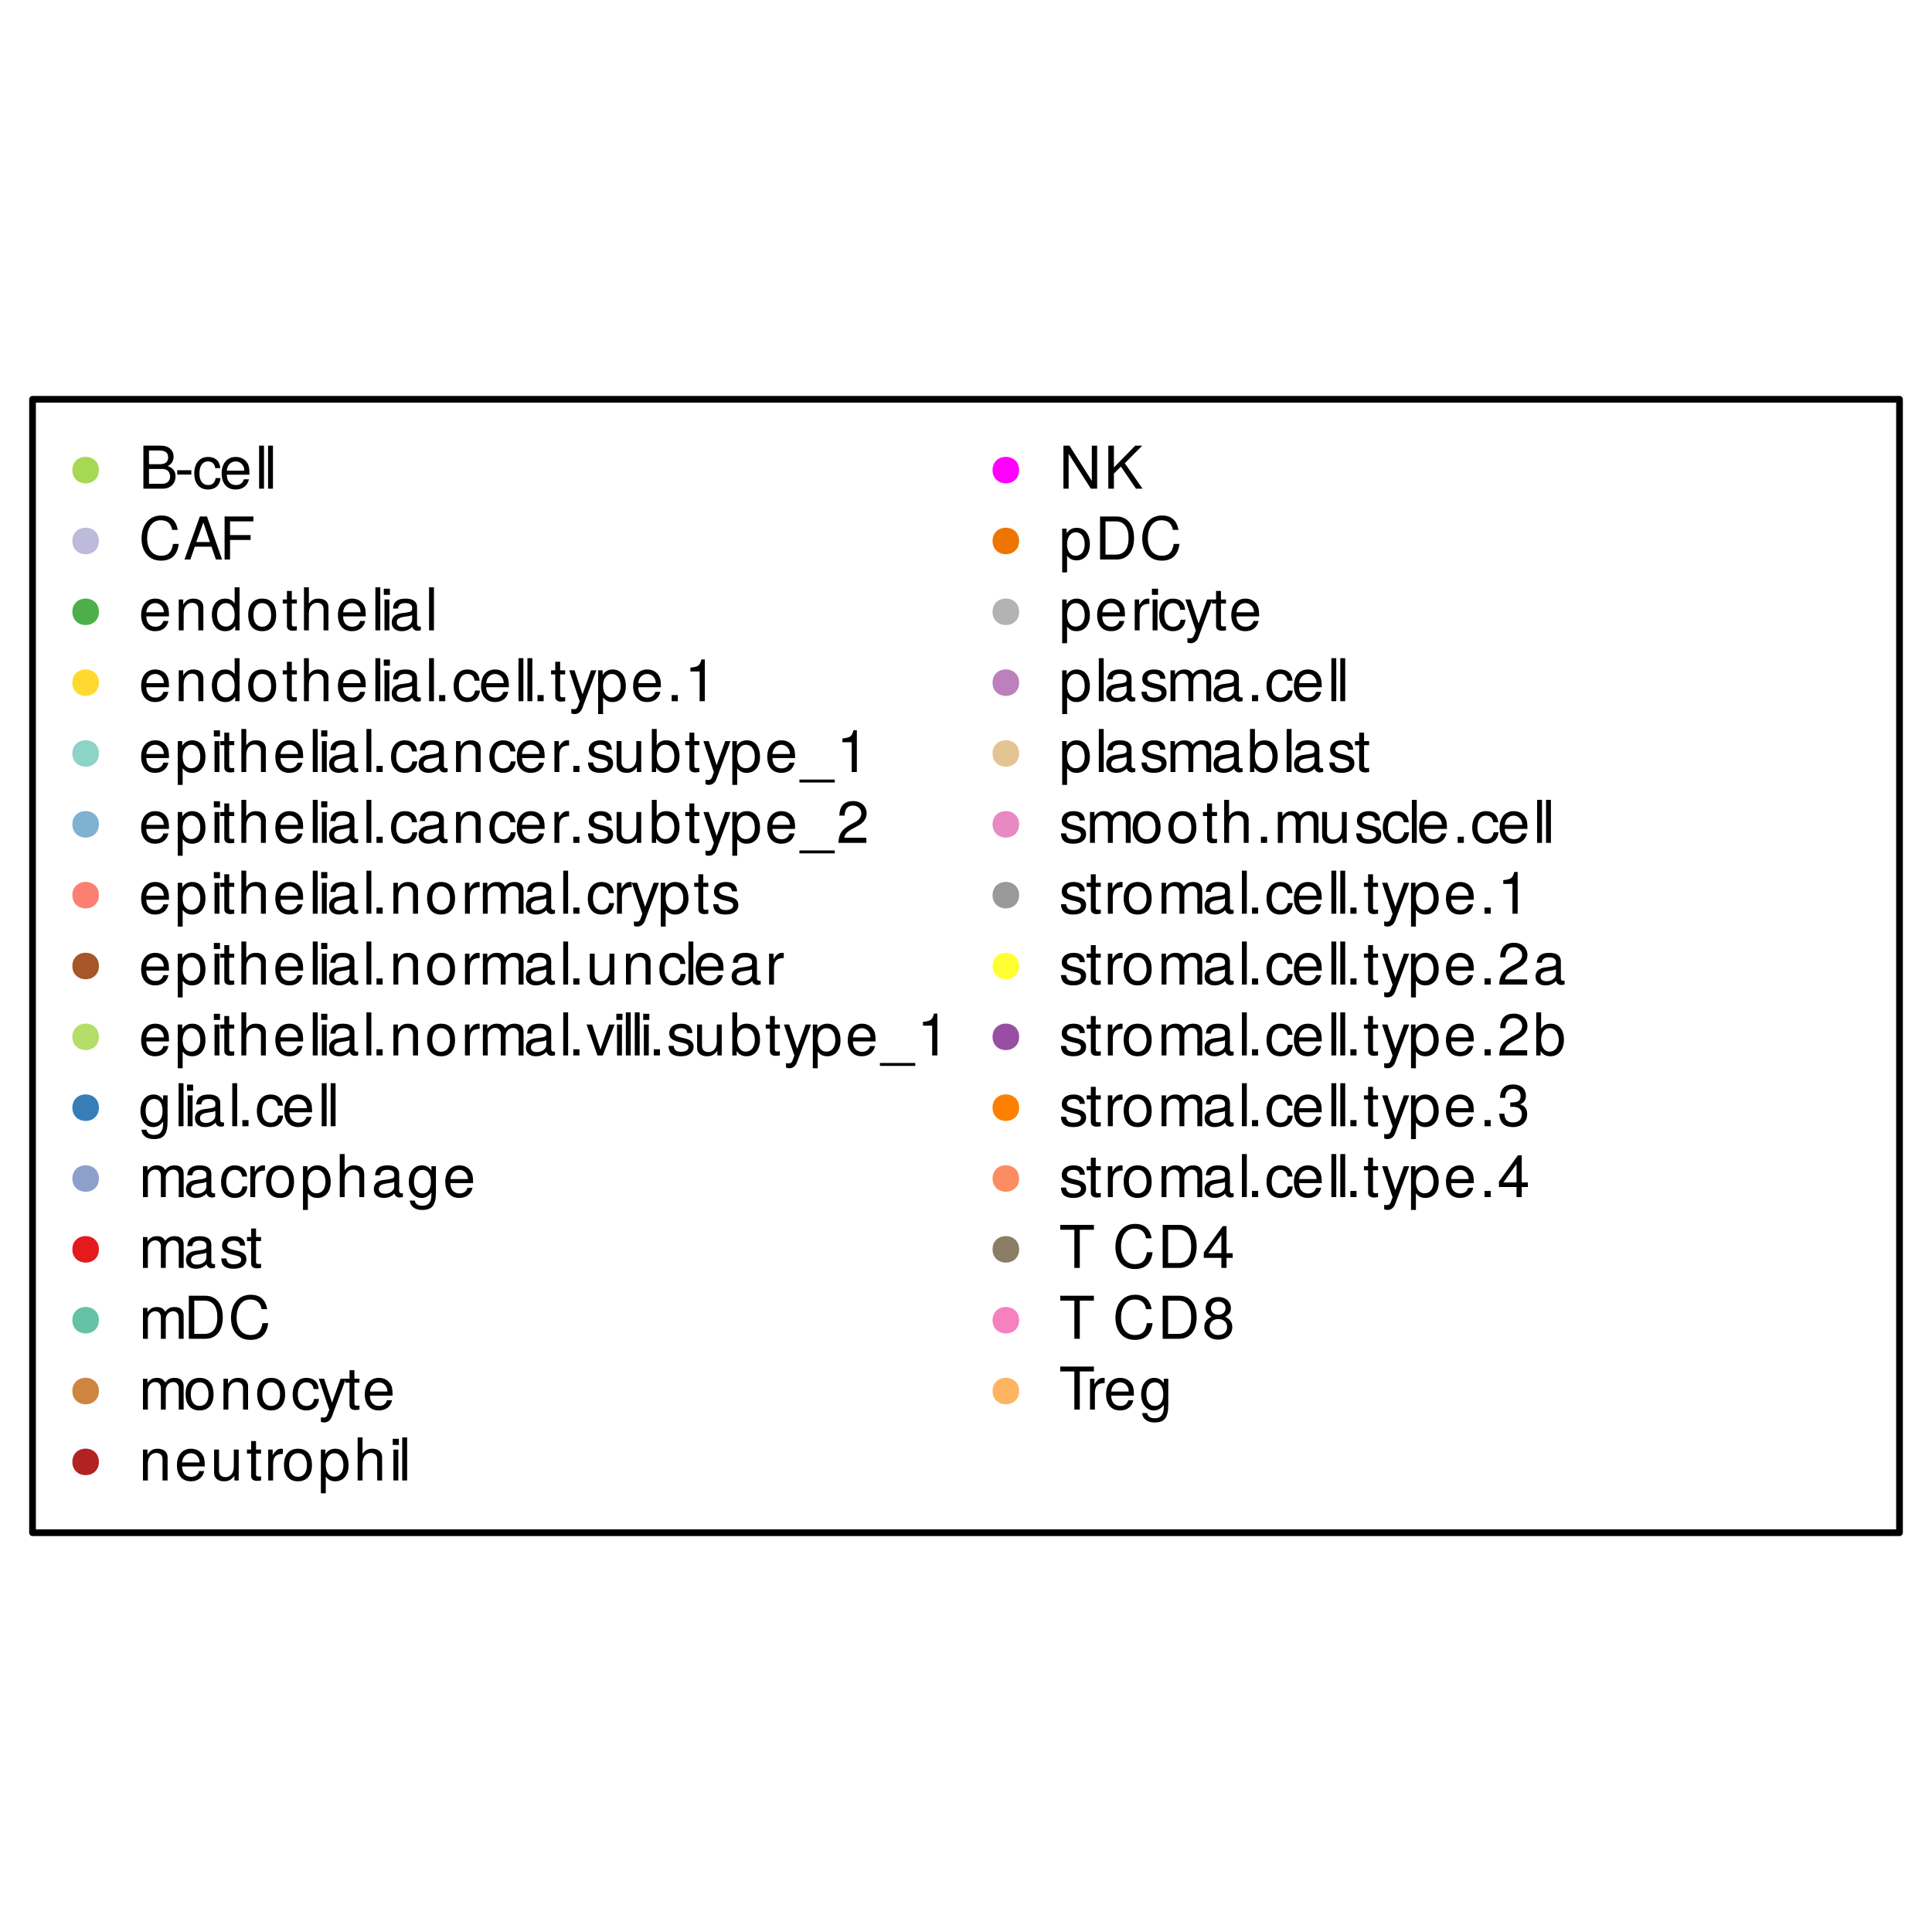 <?xml version="1.0" encoding="UTF-8"?>
<svg xmlns="http://www.w3.org/2000/svg" xmlns:xlink="http://www.w3.org/1999/xlink" width="216pt" height="216pt" viewBox="0 0 216 216" version="1.1">
<defs>
<g>
<symbol overflow="visible" id="glyph0-0">
<path style="stroke:none;" d=""/>
</symbol>
<symbol overflow="visible" id="glyph0-1">
<path style="stroke:none;" d="M 4.109 -1.375 C 4.109 -1.953 3.844 -2.297 3.234 -2.531 C 3.672 -2.75 3.891 -3.094 3.891 -3.594 C 3.891 -4.281 3.375 -4.812 2.469 -4.812 L 0.516 -4.812 L 0.516 0 L 2.688 0 C 3.547 0 4.109 -0.578 4.109 -1.375 Z M 3.281 -3.5 C 3.281 -3.016 3 -2.734 2.328 -2.734 L 1.141 -2.734 L 1.141 -4.266 L 2.328 -4.266 C 3 -4.266 3.281 -3.984 3.281 -3.5 Z M 3.5 -1.359 C 3.5 -0.906 3.219 -0.547 2.625 -0.547 L 1.141 -0.547 L 1.141 -2.203 L 2.625 -2.203 C 3.219 -2.203 3.5 -1.828 3.5 -1.359 Z M 3.5 -1.359 "/>
</symbol>
<symbol overflow="visible" id="glyph0-2">
<path style="stroke:none;" d="M 1.875 -1.578 L 1.875 -2.062 L 0.297 -2.062 L 0.297 -1.578 Z M 1.875 -1.578 "/>
</symbol>
<symbol overflow="visible" id="glyph0-3">
<path style="stroke:none;" d="M 3.141 -1.188 L 2.594 -1.188 C 2.5 -0.641 2.219 -0.406 1.75 -0.406 C 1.141 -0.406 0.781 -0.875 0.781 -1.688 C 0.781 -2.562 1.141 -3.047 1.734 -3.047 C 2.203 -3.047 2.484 -2.781 2.547 -2.297 L 3.109 -2.297 C 3.047 -3.141 2.516 -3.547 1.734 -3.547 C 0.812 -3.547 0.203 -2.844 0.203 -1.688 C 0.203 -0.578 0.797 0.094 1.734 0.094 C 2.562 0.094 3.078 -0.391 3.141 -1.188 Z M 3.141 -1.188 "/>
</symbol>
<symbol overflow="visible" id="glyph0-4">
<path style="stroke:none;" d="M 3.375 -1.562 C 3.375 -2.078 3.344 -2.391 3.25 -2.641 C 3.016 -3.219 2.5 -3.547 1.844 -3.547 C 0.891 -3.547 0.266 -2.844 0.266 -1.703 C 0.266 -0.578 0.859 0.094 1.828 0.094 C 2.625 0.094 3.172 -0.344 3.312 -1.047 L 2.75 -1.047 C 2.609 -0.594 2.297 -0.406 1.859 -0.406 C 1.281 -0.406 0.844 -0.781 0.844 -1.562 Z M 2.797 -2.062 C 2.797 -2.062 2.797 -2.031 2.797 -2.016 L 0.844 -2.016 C 0.891 -2.625 1.281 -3.047 1.844 -3.047 C 2.375 -3.047 2.797 -2.594 2.797 -2.062 Z M 2.797 -2.062 "/>
</symbol>
<symbol overflow="visible" id="glyph0-5">
<path style="stroke:none;" d="M 1 0 L 1 -4.812 L 0.453 -4.812 L 0.453 0 Z M 1 0 "/>
</symbol>
<symbol overflow="visible" id="glyph0-6">
<path style="stroke:none;" d="M 4.469 -1.75 L 3.828 -1.75 C 3.688 -0.844 3.297 -0.422 2.5 -0.422 C 1.531 -0.422 0.938 -1.156 0.938 -2.359 C 0.938 -3.594 1.516 -4.391 2.438 -4.391 C 3.188 -4.391 3.594 -4.047 3.734 -3.312 L 4.359 -3.312 C 4.172 -4.375 3.562 -4.922 2.516 -4.922 C 1.062 -4.922 0.312 -3.75 0.312 -2.344 C 0.312 -0.938 1.078 0.125 2.484 0.125 C 3.656 0.125 4.312 -0.5 4.469 -1.75 Z M 4.469 -1.75 "/>
</symbol>
<symbol overflow="visible" id="glyph0-7">
<path style="stroke:none;" d="M 4.312 0 L 2.625 -4.812 L 1.828 -4.812 L 0.109 0 L 0.766 0 L 1.266 -1.438 L 3.125 -1.438 L 3.625 0 Z M 2.953 -1.953 L 1.422 -1.953 L 2.219 -4.141 Z M 2.953 -1.953 "/>
</symbol>
<symbol overflow="visible" id="glyph0-8">
<path style="stroke:none;" d="M 3.812 -4.266 L 3.812 -4.812 L 0.594 -4.812 L 0.594 0 L 1.203 0 L 1.203 -2.188 L 3.5 -2.188 L 3.5 -2.734 L 1.203 -2.734 L 1.203 -4.266 Z M 3.812 -4.266 "/>
</symbol>
<symbol overflow="visible" id="glyph0-9">
<path style="stroke:none;" d="M 3.219 0 L 3.219 -2.609 C 3.219 -3.188 2.781 -3.547 2.109 -3.547 C 1.609 -3.547 1.266 -3.359 0.969 -2.875 L 0.969 -3.453 L 0.469 -3.453 L 0.469 0 L 1.016 0 L 1.016 -1.906 C 1.016 -2.609 1.391 -3.078 1.953 -3.078 C 2.391 -3.078 2.656 -2.812 2.656 -2.391 L 2.656 0 Z M 3.219 0 "/>
</symbol>
<symbol overflow="visible" id="glyph0-10">
<path style="stroke:none;" d="M 3.266 0 L 3.266 -4.812 L 2.719 -4.812 L 2.719 -3.016 C 2.484 -3.375 2.109 -3.547 1.656 -3.547 C 0.766 -3.547 0.172 -2.859 0.172 -1.766 C 0.172 -0.594 0.75 0.094 1.672 0.094 C 2.156 0.094 2.484 -0.078 2.781 -0.5 L 2.781 0 Z M 2.719 -1.719 C 2.719 -0.922 2.328 -0.422 1.75 -0.422 C 1.141 -0.422 0.75 -0.922 0.75 -1.734 C 0.75 -2.531 1.141 -3.047 1.75 -3.047 C 2.344 -3.047 2.719 -2.516 2.719 -1.719 Z M 2.719 -1.719 "/>
</symbol>
<symbol overflow="visible" id="glyph0-11">
<path style="stroke:none;" d="M 3.359 -1.703 C 3.359 -2.891 2.797 -3.547 1.797 -3.547 C 0.828 -3.547 0.234 -2.891 0.234 -1.734 C 0.234 -0.562 0.812 0.094 1.797 0.094 C 2.766 0.094 3.359 -0.562 3.359 -1.703 Z M 2.797 -1.703 C 2.797 -0.891 2.406 -0.406 1.797 -0.406 C 1.188 -0.406 0.812 -0.891 0.812 -1.734 C 0.812 -2.562 1.188 -3.047 1.797 -3.047 C 2.422 -3.047 2.797 -2.562 2.797 -1.703 Z M 2.797 -1.703 "/>
</symbol>
<symbol overflow="visible" id="glyph0-12">
<path style="stroke:none;" d="M 1.672 0 L 1.672 -0.469 C 1.609 -0.438 1.516 -0.438 1.406 -0.438 C 1.172 -0.438 1.109 -0.5 1.109 -0.75 L 1.109 -3 L 1.672 -3 L 1.672 -3.453 L 1.109 -3.453 L 1.109 -4.406 L 0.562 -4.406 L 0.562 -3.453 L 0.094 -3.453 L 0.094 -3 L 0.562 -3 L 0.562 -0.5 C 0.562 -0.156 0.797 0.047 1.219 0.047 C 1.359 0.047 1.484 0.031 1.672 0 Z M 1.672 0 "/>
</symbol>
<symbol overflow="visible" id="glyph0-13">
<path style="stroke:none;" d="M 3.203 0 L 3.203 -2.609 C 3.203 -3.188 2.797 -3.547 2.109 -3.547 C 1.625 -3.547 1.328 -3.406 1.016 -2.984 L 1.016 -4.812 L 0.469 -4.812 L 0.469 0 L 1.016 0 L 1.016 -1.906 C 1.016 -2.609 1.375 -3.078 1.938 -3.078 C 2.328 -3.078 2.656 -2.844 2.656 -2.391 L 2.656 0 Z M 3.203 0 "/>
</symbol>
<symbol overflow="visible" id="glyph0-14">
<path style="stroke:none;" d="M 1.016 0 L 1.016 -3.453 L 0.469 -3.453 L 0.469 0 Z M 1.078 -3.969 L 1.078 -4.656 L 0.391 -4.656 L 0.391 -3.969 Z M 1.078 -3.969 "/>
</symbol>
<symbol overflow="visible" id="glyph0-15">
<path style="stroke:none;" d="M 3.531 -0.016 L 3.531 -0.422 C 3.469 -0.422 3.438 -0.422 3.406 -0.422 C 3.219 -0.422 3.109 -0.516 3.109 -0.688 L 3.109 -2.609 C 3.109 -3.219 2.656 -3.547 1.812 -3.547 C 0.969 -3.547 0.469 -3.234 0.422 -2.438 L 0.984 -2.438 C 1.031 -2.859 1.281 -3.047 1.797 -3.047 C 2.281 -3.047 2.562 -2.859 2.562 -2.531 L 2.562 -2.391 C 2.562 -2.156 2.422 -2.062 1.984 -2 C 1.219 -1.906 1.094 -1.875 0.891 -1.797 C 0.484 -1.625 0.281 -1.312 0.281 -0.891 C 0.281 -0.266 0.719 0.094 1.406 0.094 C 1.859 0.094 2.281 -0.078 2.578 -0.406 C 2.641 -0.141 2.875 0.047 3.156 0.047 C 3.266 0.047 3.344 0.031 3.531 -0.016 Z M 2.562 -1.188 C 2.562 -0.703 2.062 -0.375 1.531 -0.375 C 1.094 -0.375 0.844 -0.531 0.844 -0.906 C 0.844 -1.266 1.094 -1.438 1.688 -1.516 C 2.266 -1.594 2.375 -1.625 2.562 -1.703 Z M 2.562 -1.188 "/>
</symbol>
<symbol overflow="visible" id="glyph0-16">
<path style="stroke:none;" d="M 1.266 0 L 1.266 -0.688 L 0.578 -0.688 L 0.578 0 Z M 1.266 0 "/>
</symbol>
<symbol overflow="visible" id="glyph0-17">
<path style="stroke:none;" d="M 3.156 -3.453 L 2.562 -3.453 L 1.609 -0.766 L 0.719 -3.453 L 0.125 -3.453 L 1.297 0.016 L 1.094 0.562 C 1 0.797 0.891 0.891 0.641 0.891 C 0.562 0.891 0.469 0.891 0.359 0.859 L 0.359 1.359 C 0.469 1.406 0.578 1.438 0.719 1.438 C 1.109 1.438 1.438 1.219 1.609 0.719 Z M 3.156 -3.453 "/>
</symbol>
<symbol overflow="visible" id="glyph0-18">
<path style="stroke:none;" d="M 3.453 -1.688 C 3.453 -2.859 2.875 -3.547 1.969 -3.547 C 1.5 -3.547 1.125 -3.344 0.859 -2.938 L 0.859 -3.453 L 0.359 -3.453 L 0.359 1.438 L 0.906 1.438 L 0.906 -0.422 C 1.203 -0.062 1.516 0.094 1.969 0.094 C 2.859 0.094 3.453 -0.594 3.453 -1.688 Z M 2.875 -1.703 C 2.875 -0.922 2.469 -0.422 1.875 -0.422 C 1.297 -0.422 0.906 -0.891 0.906 -1.703 C 0.906 -2.516 1.297 -3.047 1.875 -3.047 C 2.484 -3.047 2.875 -2.531 2.875 -1.703 Z M 2.875 -1.703 "/>
</symbol>
<symbol overflow="visible" id="glyph0-19">
<path style="stroke:none;" d="M 2.281 0 L 2.281 -4.672 L 1.906 -4.672 C 1.703 -3.953 1.562 -3.859 0.672 -3.75 L 0.672 -3.328 L 1.703 -3.328 L 1.703 0 Z M 2.281 0 "/>
</symbol>
<symbol overflow="visible" id="glyph0-20">
<path style="stroke:none;" d="M 2.109 -2.969 L 2.109 -3.531 C 2.031 -3.547 1.984 -3.547 1.906 -3.547 C 1.547 -3.547 1.281 -3.344 0.969 -2.828 L 0.969 -3.453 L 0.469 -3.453 L 0.469 0 L 1.016 0 L 1.016 -1.797 C 1.016 -2.578 1.266 -2.953 2.109 -2.969 Z M 2.109 -2.969 "/>
</symbol>
<symbol overflow="visible" id="glyph0-21">
<path style="stroke:none;" d="M 3.031 -0.969 C 3.031 -1.484 2.734 -1.734 2.047 -1.906 L 1.516 -2.031 C 1.078 -2.141 0.891 -2.281 0.891 -2.531 C 0.891 -2.844 1.172 -3.047 1.609 -3.047 C 2.062 -3.047 2.297 -2.859 2.312 -2.5 L 2.891 -2.5 C 2.875 -3.172 2.438 -3.547 1.641 -3.547 C 0.828 -3.547 0.312 -3.141 0.312 -2.5 C 0.312 -1.953 0.594 -1.703 1.406 -1.5 L 1.922 -1.375 C 2.297 -1.281 2.453 -1.172 2.453 -0.922 C 2.453 -0.594 2.125 -0.406 1.641 -0.406 C 1.156 -0.406 0.875 -0.531 0.797 -1.062 L 0.219 -1.062 C 0.25 -0.25 0.703 0.094 1.609 0.094 C 2.469 0.094 3.031 -0.297 3.031 -0.969 Z M 3.031 -0.969 "/>
</symbol>
<symbol overflow="visible" id="glyph0-22">
<path style="stroke:none;" d="M 3.172 0 L 3.172 -3.453 L 2.625 -3.453 L 2.625 -1.547 C 2.625 -0.844 2.266 -0.375 1.688 -0.375 C 1.25 -0.375 0.969 -0.641 0.969 -1.062 L 0.969 -3.453 L 0.422 -3.453 L 0.422 -0.844 C 0.422 -0.266 0.859 0.094 1.531 0.094 C 2.031 0.094 2.359 -0.078 2.688 -0.531 L 2.688 0 Z M 3.172 0 "/>
</symbol>
<symbol overflow="visible" id="glyph0-23">
<path style="stroke:none;" d="M 3.453 -1.766 C 3.453 -2.891 2.875 -3.547 1.969 -3.547 C 1.5 -3.547 1.156 -3.375 0.906 -2.984 L 0.906 -4.812 L 0.359 -4.812 L 0.359 0 L 0.844 0 L 0.844 -0.5 C 1.109 -0.094 1.469 0.094 1.938 0.094 C 2.859 0.094 3.453 -0.641 3.453 -1.766 Z M 2.875 -1.734 C 2.875 -0.953 2.469 -0.422 1.859 -0.422 C 1.281 -0.422 0.906 -0.938 0.906 -1.734 C 0.906 -2.531 1.281 -3.062 1.859 -3.047 C 2.484 -3.047 2.875 -2.5 2.875 -1.734 Z M 2.875 -1.734 "/>
</symbol>
<symbol overflow="visible" id="glyph0-24">
<path style="stroke:none;" d="M 3.812 1.172 L 3.812 0.844 L -0.141 0.844 L -0.141 1.172 Z M 3.812 1.172 "/>
</symbol>
<symbol overflow="visible" id="glyph0-25">
<path style="stroke:none;" d="M 3.375 -3.297 C 3.375 -4.094 2.75 -4.672 1.875 -4.672 C 0.922 -4.672 0.359 -4.188 0.328 -3.047 L 0.906 -3.047 C 0.953 -3.844 1.281 -4.172 1.859 -4.172 C 2.375 -4.172 2.781 -3.797 2.781 -3.297 C 2.781 -2.922 2.562 -2.609 2.141 -2.359 L 1.531 -2.031 C 0.562 -1.469 0.281 -1.031 0.219 0 L 3.344 0 L 3.344 -0.578 L 0.875 -0.578 C 0.938 -0.953 1.141 -1.203 1.719 -1.531 L 2.375 -1.891 C 3.031 -2.234 3.375 -2.734 3.375 -3.297 Z M 3.375 -3.297 "/>
</symbol>
<symbol overflow="visible" id="glyph0-26">
<path style="stroke:none;" d="M 5.016 0 L 5.016 -2.594 C 5.016 -3.219 4.672 -3.547 4.016 -3.547 C 3.562 -3.547 3.281 -3.422 2.953 -3.031 C 2.75 -3.391 2.484 -3.547 2.031 -3.547 C 1.562 -3.547 1.266 -3.375 0.969 -2.969 L 0.969 -3.453 L 0.469 -3.453 L 0.469 0 L 1.016 0 L 1.016 -2.172 C 1.016 -2.672 1.375 -3.078 1.828 -3.078 C 2.234 -3.078 2.469 -2.828 2.469 -2.375 L 2.469 0 L 3.016 0 L 3.016 -2.172 C 3.016 -2.672 3.375 -3.078 3.828 -3.078 C 4.234 -3.078 4.469 -2.812 4.469 -2.375 L 4.469 0 Z M 5.016 0 "/>
</symbol>
<symbol overflow="visible" id="glyph0-27">
<path style="stroke:none;" d="M 3.203 -3.453 L 2.578 -3.453 L 1.609 -0.656 L 0.688 -3.453 L 0.062 -3.453 L 1.281 0 L 1.875 0 Z M 3.203 -3.453 "/>
</symbol>
<symbol overflow="visible" id="glyph0-28">
<path style="stroke:none;" d="M 3.219 -0.562 L 3.219 -3.453 L 2.719 -3.453 L 2.719 -2.953 C 2.438 -3.359 2.109 -3.547 1.656 -3.547 C 0.781 -3.547 0.188 -2.812 0.188 -1.688 C 0.188 -0.609 0.797 0.094 1.609 0.094 C 2.047 0.094 2.359 -0.078 2.719 -0.516 L 2.719 -0.297 C 2.719 0.625 2.344 0.969 1.703 0.969 C 1.266 0.969 0.938 0.812 0.859 0.391 L 0.297 0.391 C 0.359 1.047 0.875 1.438 1.688 1.438 C 2.766 1.438 3.219 0.953 3.219 -0.562 Z M 2.656 -1.703 C 2.656 -0.891 2.312 -0.406 1.734 -0.406 C 1.125 -0.406 0.766 -0.891 0.766 -1.734 C 0.766 -2.562 1.141 -3.047 1.719 -3.047 C 2.312 -3.047 2.656 -2.547 2.656 -1.703 Z M 2.656 -1.703 "/>
</symbol>
<symbol overflow="visible" id="glyph0-29">
<path style="stroke:none;" d="M 4.391 -2.406 C 4.391 -3.891 3.656 -4.812 2.438 -4.812 L 0.594 -4.812 L 0.594 0 L 2.438 0 C 3.656 0 4.391 -0.906 4.391 -2.406 Z M 3.781 -2.406 C 3.781 -1.188 3.281 -0.547 2.328 -0.547 L 1.203 -0.547 L 1.203 -4.266 L 2.328 -4.266 C 3.281 -4.266 3.781 -3.625 3.781 -2.406 Z M 3.781 -2.406 "/>
</symbol>
<symbol overflow="visible" id="glyph0-30">
<path style="stroke:none;" d="M 4.266 0 L 4.266 -4.812 L 3.672 -4.812 L 3.672 -0.875 L 1.172 -4.812 L 0.5 -4.812 L 0.5 0 L 1.078 0 L 1.078 -3.891 L 3.562 0 Z M 4.266 0 "/>
</symbol>
<symbol overflow="visible" id="glyph0-31">
<path style="stroke:none;" d="M 4.344 0 L 2.359 -2.844 L 4.312 -4.812 L 3.531 -4.812 L 1.141 -2.375 L 1.141 -4.812 L 0.516 -4.812 L 0.516 0 L 1.141 0 L 1.141 -1.688 L 1.922 -2.469 L 3.609 0 Z M 4.344 0 "/>
</symbol>
<symbol overflow="visible" id="glyph0-32">
<path style="stroke:none;" d="M 3.344 -1.359 C 3.344 -1.922 3.109 -2.25 2.547 -2.453 C 2.984 -2.625 3.203 -2.922 3.203 -3.391 C 3.203 -4.188 2.656 -4.672 1.781 -4.672 C 0.828 -4.672 0.328 -4.156 0.312 -3.172 L 0.891 -3.172 C 0.906 -3.859 1.188 -4.172 1.781 -4.172 C 2.297 -4.172 2.609 -3.859 2.609 -3.375 C 2.609 -2.875 2.391 -2.656 1.453 -2.656 L 1.453 -2.172 L 1.781 -2.172 C 2.406 -2.172 2.75 -1.875 2.75 -1.359 C 2.75 -0.766 2.375 -0.422 1.781 -0.422 C 1.141 -0.422 0.828 -0.734 0.797 -1.406 L 0.219 -1.406 C 0.281 -0.375 0.797 0.094 1.75 0.094 C 2.719 0.094 3.344 -0.469 3.344 -1.359 Z M 3.344 -1.359 "/>
</symbol>
<symbol overflow="visible" id="glyph0-33">
<path style="stroke:none;" d="M 3.422 -1.125 L 3.422 -1.641 L 2.734 -1.641 L 2.734 -4.672 L 2.312 -4.672 L 0.188 -1.734 L 0.188 -1.125 L 2.156 -1.125 L 2.156 0 L 2.734 0 L 2.734 -1.125 Z M 2.156 -1.641 L 0.688 -1.641 L 2.156 -3.688 Z M 2.156 -1.641 "/>
</symbol>
<symbol overflow="visible" id="glyph0-34">
<path style="stroke:none;" d="M 3.906 -4.266 L 3.906 -4.812 L 0.141 -4.812 L 0.141 -4.266 L 1.719 -4.266 L 1.719 0 L 2.328 0 L 2.328 -4.266 Z M 3.906 -4.266 "/>
</symbol>
<symbol overflow="visible" id="glyph0-35">
<path style="stroke:none;" d=""/>
</symbol>
<symbol overflow="visible" id="glyph0-36">
<path style="stroke:none;" d="M 3.375 -1.312 C 3.375 -1.844 3.125 -2.203 2.578 -2.453 C 3.062 -2.75 3.219 -2.984 3.219 -3.422 C 3.219 -4.156 2.641 -4.672 1.812 -4.672 C 0.984 -4.672 0.406 -4.156 0.406 -3.422 C 0.406 -3 0.562 -2.75 1.047 -2.453 C 0.5 -2.203 0.25 -1.844 0.25 -1.328 C 0.25 -0.469 0.891 0.094 1.812 0.094 C 2.734 0.094 3.375 -0.469 3.375 -1.312 Z M 2.625 -3.422 C 2.625 -2.984 2.297 -2.688 1.812 -2.688 C 1.328 -2.688 1 -2.984 1 -3.422 C 1 -3.875 1.328 -4.156 1.812 -4.156 C 2.312 -4.156 2.625 -3.875 2.625 -3.422 Z M 2.797 -1.312 C 2.797 -0.766 2.391 -0.422 1.797 -0.422 C 1.234 -0.422 0.844 -0.766 0.844 -1.312 C 0.844 -1.859 1.234 -2.203 1.812 -2.203 C 2.391 -2.203 2.797 -1.859 2.797 -1.312 Z M 2.797 -1.312 "/>
</symbol>
</g>
</defs>
<g id="surface5343">
<rect x="0" y="0" width="216" height="216" style="fill:rgb(100%,100%,100%);fill-opacity:1;stroke:none;"/>
<path style="fill-rule:nonzero;fill:rgb(100%,100%,100%);fill-opacity:1;stroke-width:0.75;stroke-linecap:round;stroke-linejoin:round;stroke:rgb(0%,0%,0%);stroke-opacity:1;stroke-miterlimit:10;" d="M 3.637 44.641 L 212.367 44.641 L 212.367 171.359 L 3.637 171.359 Z M 3.637 44.641 "/>
<path style=" stroke:none;fill-rule:nonzero;fill:rgb(65.098%,84.706%,32.941%);fill-opacity:1;" d="M 11.059 52.559 C 11.059 54.539 8.09 54.539 8.09 52.559 C 8.09 50.578 11.059 50.578 11.059 52.559 "/>
<path style=" stroke:none;fill-rule:nonzero;fill:rgb(74.51%,72.941%,85.49%);fill-opacity:1;" d="M 11.059 60.48 C 11.059 62.461 8.09 62.461 8.09 60.48 C 8.09 58.5 11.059 58.5 11.059 60.48 "/>
<path style=" stroke:none;fill-rule:nonzero;fill:rgb(30.196%,68.627%,29.02%);fill-opacity:1;" d="M 11.059 68.398 C 11.059 70.379 8.09 70.379 8.09 68.398 C 8.09 66.422 11.059 66.422 11.059 68.398 "/>
<path style=" stroke:none;fill-rule:nonzero;fill:rgb(100%,85.098%,18.431%);fill-opacity:1;" d="M 11.059 76.32 C 11.059 78.301 8.09 78.301 8.09 76.32 C 8.09 74.34 11.059 74.34 11.059 76.32 "/>
<path style=" stroke:none;fill-rule:nonzero;fill:rgb(55.294%,82.745%,78.039%);fill-opacity:1;" d="M 11.059 84.238 C 11.059 86.219 8.09 86.219 8.09 84.238 C 8.09 82.262 11.059 82.262 11.059 84.238 "/>
<path style=" stroke:none;fill-rule:nonzero;fill:rgb(50.196%,69.412%,82.745%);fill-opacity:1;" d="M 11.059 92.16 C 11.059 94.141 8.09 94.141 8.09 92.16 C 8.09 90.18 11.059 90.18 11.059 92.16 "/>
<path style=" stroke:none;fill-rule:nonzero;fill:rgb(98.431%,50.196%,44.706%);fill-opacity:1;" d="M 11.059 100.078 C 11.059 102.059 8.09 102.059 8.09 100.078 C 8.09 98.102 11.059 98.102 11.059 100.078 "/>
<path style=" stroke:none;fill-rule:nonzero;fill:rgb(65.098%,33.725%,15.686%);fill-opacity:1;" d="M 11.059 108 C 11.059 109.98 8.09 109.98 8.09 108 C 8.09 106.02 11.059 106.02 11.059 108 "/>
<path style=" stroke:none;fill-rule:nonzero;fill:rgb(70.196%,87.059%,41.176%);fill-opacity:1;" d="M 11.059 115.922 C 11.059 117.898 8.09 117.898 8.09 115.922 C 8.09 113.941 11.059 113.941 11.059 115.922 "/>
<path style=" stroke:none;fill-rule:nonzero;fill:rgb(21.569%,49.412%,72.157%);fill-opacity:1;" d="M 11.059 123.84 C 11.059 125.82 8.09 125.82 8.09 123.84 C 8.09 121.859 11.059 121.859 11.059 123.84 "/>
<path style=" stroke:none;fill-rule:nonzero;fill:rgb(55.294%,62.745%,79.608%);fill-opacity:1;" d="M 11.059 131.762 C 11.059 133.738 8.09 133.738 8.09 131.762 C 8.09 129.781 11.059 129.781 11.059 131.762 "/>
<path style=" stroke:none;fill-rule:nonzero;fill:rgb(89.412%,10.196%,10.98%);fill-opacity:1;" d="M 11.059 139.68 C 11.059 141.66 8.09 141.66 8.09 139.68 C 8.09 137.699 11.059 137.699 11.059 139.68 "/>
<path style=" stroke:none;fill-rule:nonzero;fill:rgb(40%,76.078%,64.706%);fill-opacity:1;" d="M 11.059 147.602 C 11.059 149.578 8.09 149.578 8.09 147.602 C 8.09 145.621 11.059 145.621 11.059 147.602 "/>
<path style=" stroke:none;fill-rule:nonzero;fill:rgb(80.392%,52.157%,24.706%);fill-opacity:1;" d="M 11.059 155.52 C 11.059 157.5 8.09 157.5 8.09 155.52 C 8.09 153.539 11.059 153.539 11.059 155.52 "/>
<path style=" stroke:none;fill-rule:nonzero;fill:rgb(69.804%,13.333%,13.333%);fill-opacity:1;" d="M 11.059 163.441 C 11.059 165.422 8.09 165.422 8.09 163.441 C 8.09 161.461 11.059 161.461 11.059 163.441 "/>
<path style=" stroke:none;fill-rule:nonzero;fill:rgb(100%,0%,100%);fill-opacity:1;" d="M 113.941 52.559 C 113.941 54.539 110.969 54.539 110.969 52.559 C 110.969 50.578 113.941 50.578 113.941 52.559 "/>
<path style=" stroke:none;fill-rule:nonzero;fill:rgb(93.333%,46.275%,0%);fill-opacity:1;" d="M 113.941 60.48 C 113.941 62.461 110.969 62.461 110.969 60.48 C 110.969 58.5 113.941 58.5 113.941 60.48 "/>
<path style=" stroke:none;fill-rule:nonzero;fill:rgb(70.196%,70.196%,70.196%);fill-opacity:1;" d="M 113.941 68.398 C 113.941 70.379 110.969 70.379 110.969 68.398 C 110.969 66.422 113.941 66.422 113.941 68.398 "/>
<path style=" stroke:none;fill-rule:nonzero;fill:rgb(73.725%,50.196%,74.118%);fill-opacity:1;" d="M 113.941 76.32 C 113.941 78.301 110.969 78.301 110.969 76.32 C 110.969 74.34 113.941 74.34 113.941 76.32 "/>
<path style=" stroke:none;fill-rule:nonzero;fill:rgb(89.804%,76.863%,58.039%);fill-opacity:1;" d="M 113.941 84.238 C 113.941 86.219 110.969 86.219 110.969 84.238 C 110.969 82.262 113.941 82.262 113.941 84.238 "/>
<path style=" stroke:none;fill-rule:nonzero;fill:rgb(90.588%,54.118%,76.471%);fill-opacity:1;" d="M 113.941 92.16 C 113.941 94.141 110.969 94.141 110.969 92.16 C 110.969 90.18 113.941 90.18 113.941 92.16 "/>
<path style=" stroke:none;fill-rule:nonzero;fill:rgb(60%,60%,60%);fill-opacity:1;" d="M 113.941 100.078 C 113.941 102.059 110.969 102.059 110.969 100.078 C 110.969 98.102 113.941 98.102 113.941 100.078 "/>
<path style=" stroke:none;fill-rule:nonzero;fill:rgb(100%,100%,20%);fill-opacity:1;" d="M 113.941 108 C 113.941 109.98 110.969 109.98 110.969 108 C 110.969 106.02 113.941 106.02 113.941 108 "/>
<path style=" stroke:none;fill-rule:nonzero;fill:rgb(59.608%,30.588%,63.922%);fill-opacity:1;" d="M 113.941 115.922 C 113.941 117.898 110.969 117.898 110.969 115.922 C 110.969 113.941 113.941 113.941 113.941 115.922 "/>
<path style=" stroke:none;fill-rule:nonzero;fill:rgb(100%,49.804%,0%);fill-opacity:1;" d="M 113.941 123.84 C 113.941 125.82 110.969 125.82 110.969 123.84 C 110.969 121.859 113.941 121.859 113.941 123.84 "/>
<path style=" stroke:none;fill-rule:nonzero;fill:rgb(98.824%,55.294%,38.431%);fill-opacity:1;" d="M 113.941 131.762 C 113.941 133.738 110.969 133.738 110.969 131.762 C 110.969 129.781 113.941 129.781 113.941 131.762 "/>
<path style=" stroke:none;fill-rule:nonzero;fill:rgb(54.51%,49.412%,40%);fill-opacity:1;" d="M 113.941 139.68 C 113.941 141.66 110.969 141.66 110.969 139.68 C 110.969 137.699 113.941 137.699 113.941 139.68 "/>
<path style=" stroke:none;fill-rule:nonzero;fill:rgb(96.863%,50.588%,74.902%);fill-opacity:1;" d="M 113.941 147.602 C 113.941 149.578 110.969 149.578 110.969 147.602 C 110.969 145.621 113.941 145.621 113.941 147.602 "/>
<path style=" stroke:none;fill-rule:nonzero;fill:rgb(99.216%,70.588%,38.431%);fill-opacity:1;" d="M 113.941 155.52 C 113.941 157.5 110.969 157.5 110.969 155.52 C 110.969 153.539 113.941 153.539 113.941 155.52 "/>
<g style="fill:rgb(0%,0%,0%);fill-opacity:1;">
  <use xlink:href="#glyph0-1" x="15.516" y="54.634"/>
  <use xlink:href="#glyph0-2" x="19.516" y="54.634"/>
  <use xlink:href="#glyph0-3" x="21.516" y="54.634"/>
  <use xlink:href="#glyph0-4" x="24.516" y="54.634"/>
  <use xlink:href="#glyph0-5" x="28.516" y="54.634"/>
  <use xlink:href="#glyph0-5" x="29.516" y="54.634"/>
</g>
<g style="fill:rgb(0%,0%,0%);fill-opacity:1;">
  <use xlink:href="#glyph0-6" x="15.516" y="62.556"/>
  <use xlink:href="#glyph0-7" x="20.516" y="62.556"/>
  <use xlink:href="#glyph0-8" x="24.516" y="62.556"/>
</g>
<g style="fill:rgb(0%,0%,0%);fill-opacity:1;">
  <use xlink:href="#glyph0-4" x="15.516" y="70.474"/>
  <use xlink:href="#glyph0-9" x="19.516" y="70.474"/>
  <use xlink:href="#glyph0-10" x="23.516" y="70.474"/>
  <use xlink:href="#glyph0-11" x="27.516" y="70.474"/>
  <use xlink:href="#glyph0-12" x="31.516" y="70.474"/>
  <use xlink:href="#glyph0-13" x="33.516" y="70.474"/>
  <use xlink:href="#glyph0-4" x="37.516" y="70.474"/>
  <use xlink:href="#glyph0-5" x="41.516" y="70.474"/>
  <use xlink:href="#glyph0-14" x="42.516" y="70.474"/>
  <use xlink:href="#glyph0-15" x="43.516" y="70.474"/>
  <use xlink:href="#glyph0-5" x="47.516" y="70.474"/>
</g>
<g style="fill:rgb(0%,0%,0%);fill-opacity:1;">
  <use xlink:href="#glyph0-4" x="15.516" y="78.396"/>
  <use xlink:href="#glyph0-9" x="19.516" y="78.396"/>
  <use xlink:href="#glyph0-10" x="23.516" y="78.396"/>
  <use xlink:href="#glyph0-11" x="27.516" y="78.396"/>
  <use xlink:href="#glyph0-12" x="31.516" y="78.396"/>
  <use xlink:href="#glyph0-13" x="33.516" y="78.396"/>
  <use xlink:href="#glyph0-4" x="37.516" y="78.396"/>
  <use xlink:href="#glyph0-5" x="41.516" y="78.396"/>
  <use xlink:href="#glyph0-14" x="42.516" y="78.396"/>
  <use xlink:href="#glyph0-15" x="43.516" y="78.396"/>
  <use xlink:href="#glyph0-5" x="47.516" y="78.396"/>
  <use xlink:href="#glyph0-16" x="48.516" y="78.396"/>
  <use xlink:href="#glyph0-3" x="50.516" y="78.396"/>
  <use xlink:href="#glyph0-4" x="53.516" y="78.396"/>
  <use xlink:href="#glyph0-5" x="57.516" y="78.396"/>
  <use xlink:href="#glyph0-5" x="58.516" y="78.396"/>
  <use xlink:href="#glyph0-16" x="59.516" y="78.396"/>
  <use xlink:href="#glyph0-12" x="61.516" y="78.396"/>
  <use xlink:href="#glyph0-17" x="63.516" y="78.396"/>
  <use xlink:href="#glyph0-18" x="66.516" y="78.396"/>
  <use xlink:href="#glyph0-4" x="70.516" y="78.396"/>
  <use xlink:href="#glyph0-16" x="74.516" y="78.396"/>
  <use xlink:href="#glyph0-19" x="76.516" y="78.396"/>
</g>
<g style="fill:rgb(0%,0%,0%);fill-opacity:1;">
  <use xlink:href="#glyph0-4" x="15.516" y="86.313"/>
  <use xlink:href="#glyph0-18" x="19.516" y="86.313"/>
  <use xlink:href="#glyph0-14" x="23.516" y="86.313"/>
  <use xlink:href="#glyph0-12" x="24.516" y="86.313"/>
  <use xlink:href="#glyph0-13" x="26.516" y="86.313"/>
  <use xlink:href="#glyph0-4" x="30.516" y="86.313"/>
  <use xlink:href="#glyph0-5" x="34.516" y="86.313"/>
  <use xlink:href="#glyph0-14" x="35.516" y="86.313"/>
  <use xlink:href="#glyph0-15" x="36.516" y="86.313"/>
  <use xlink:href="#glyph0-5" x="40.516" y="86.313"/>
  <use xlink:href="#glyph0-16" x="41.516" y="86.313"/>
  <use xlink:href="#glyph0-3" x="43.516" y="86.313"/>
  <use xlink:href="#glyph0-15" x="46.516" y="86.313"/>
  <use xlink:href="#glyph0-9" x="50.516" y="86.313"/>
  <use xlink:href="#glyph0-3" x="54.516" y="86.313"/>
  <use xlink:href="#glyph0-4" x="57.516" y="86.313"/>
  <use xlink:href="#glyph0-20" x="61.516" y="86.313"/>
  <use xlink:href="#glyph0-16" x="63.516" y="86.313"/>
  <use xlink:href="#glyph0-21" x="65.516" y="86.313"/>
  <use xlink:href="#glyph0-22" x="68.516" y="86.313"/>
  <use xlink:href="#glyph0-23" x="72.516" y="86.313"/>
  <use xlink:href="#glyph0-12" x="76.516" y="86.313"/>
  <use xlink:href="#glyph0-17" x="78.516" y="86.313"/>
  <use xlink:href="#glyph0-18" x="81.516" y="86.313"/>
  <use xlink:href="#glyph0-4" x="85.516" y="86.313"/>
  <use xlink:href="#glyph0-24" x="89.516" y="86.313"/>
  <use xlink:href="#glyph0-19" x="93.516" y="86.313"/>
</g>
<g style="fill:rgb(0%,0%,0%);fill-opacity:1;">
  <use xlink:href="#glyph0-4" x="15.516" y="94.235"/>
  <use xlink:href="#glyph0-18" x="19.516" y="94.235"/>
  <use xlink:href="#glyph0-14" x="23.516" y="94.235"/>
  <use xlink:href="#glyph0-12" x="24.516" y="94.235"/>
  <use xlink:href="#glyph0-13" x="26.516" y="94.235"/>
  <use xlink:href="#glyph0-4" x="30.516" y="94.235"/>
  <use xlink:href="#glyph0-5" x="34.516" y="94.235"/>
  <use xlink:href="#glyph0-14" x="35.516" y="94.235"/>
  <use xlink:href="#glyph0-15" x="36.516" y="94.235"/>
  <use xlink:href="#glyph0-5" x="40.516" y="94.235"/>
  <use xlink:href="#glyph0-16" x="41.516" y="94.235"/>
  <use xlink:href="#glyph0-3" x="43.516" y="94.235"/>
  <use xlink:href="#glyph0-15" x="46.516" y="94.235"/>
  <use xlink:href="#glyph0-9" x="50.516" y="94.235"/>
  <use xlink:href="#glyph0-3" x="54.516" y="94.235"/>
  <use xlink:href="#glyph0-4" x="57.516" y="94.235"/>
  <use xlink:href="#glyph0-20" x="61.516" y="94.235"/>
  <use xlink:href="#glyph0-16" x="63.516" y="94.235"/>
  <use xlink:href="#glyph0-21" x="65.516" y="94.235"/>
  <use xlink:href="#glyph0-22" x="68.516" y="94.235"/>
  <use xlink:href="#glyph0-23" x="72.516" y="94.235"/>
  <use xlink:href="#glyph0-12" x="76.516" y="94.235"/>
  <use xlink:href="#glyph0-17" x="78.516" y="94.235"/>
  <use xlink:href="#glyph0-18" x="81.516" y="94.235"/>
  <use xlink:href="#glyph0-4" x="85.516" y="94.235"/>
  <use xlink:href="#glyph0-24" x="89.516" y="94.235"/>
  <use xlink:href="#glyph0-25" x="93.516" y="94.235"/>
</g>
<g style="fill:rgb(0%,0%,0%);fill-opacity:1;">
  <use xlink:href="#glyph0-4" x="15.516" y="102.153"/>
  <use xlink:href="#glyph0-18" x="19.516" y="102.153"/>
  <use xlink:href="#glyph0-14" x="23.516" y="102.153"/>
  <use xlink:href="#glyph0-12" x="24.516" y="102.153"/>
  <use xlink:href="#glyph0-13" x="26.516" y="102.153"/>
  <use xlink:href="#glyph0-4" x="30.516" y="102.153"/>
  <use xlink:href="#glyph0-5" x="34.516" y="102.153"/>
  <use xlink:href="#glyph0-14" x="35.516" y="102.153"/>
  <use xlink:href="#glyph0-15" x="36.516" y="102.153"/>
  <use xlink:href="#glyph0-5" x="40.516" y="102.153"/>
  <use xlink:href="#glyph0-16" x="41.516" y="102.153"/>
  <use xlink:href="#glyph0-9" x="43.516" y="102.153"/>
  <use xlink:href="#glyph0-11" x="47.516" y="102.153"/>
  <use xlink:href="#glyph0-20" x="51.516" y="102.153"/>
  <use xlink:href="#glyph0-26" x="53.516" y="102.153"/>
  <use xlink:href="#glyph0-15" x="58.516" y="102.153"/>
  <use xlink:href="#glyph0-5" x="62.516" y="102.153"/>
  <use xlink:href="#glyph0-16" x="63.516" y="102.153"/>
  <use xlink:href="#glyph0-3" x="65.516" y="102.153"/>
  <use xlink:href="#glyph0-20" x="68.516" y="102.153"/>
  <use xlink:href="#glyph0-17" x="70.516" y="102.153"/>
  <use xlink:href="#glyph0-18" x="73.516" y="102.153"/>
  <use xlink:href="#glyph0-12" x="77.516" y="102.153"/>
  <use xlink:href="#glyph0-21" x="79.516" y="102.153"/>
</g>
<g style="fill:rgb(0%,0%,0%);fill-opacity:1;">
  <use xlink:href="#glyph0-4" x="15.516" y="110.075"/>
  <use xlink:href="#glyph0-18" x="19.516" y="110.075"/>
  <use xlink:href="#glyph0-14" x="23.516" y="110.075"/>
  <use xlink:href="#glyph0-12" x="24.516" y="110.075"/>
  <use xlink:href="#glyph0-13" x="26.516" y="110.075"/>
  <use xlink:href="#glyph0-4" x="30.516" y="110.075"/>
  <use xlink:href="#glyph0-5" x="34.516" y="110.075"/>
  <use xlink:href="#glyph0-14" x="35.516" y="110.075"/>
  <use xlink:href="#glyph0-15" x="36.516" y="110.075"/>
  <use xlink:href="#glyph0-5" x="40.516" y="110.075"/>
  <use xlink:href="#glyph0-16" x="41.516" y="110.075"/>
  <use xlink:href="#glyph0-9" x="43.516" y="110.075"/>
  <use xlink:href="#glyph0-11" x="47.516" y="110.075"/>
  <use xlink:href="#glyph0-20" x="51.516" y="110.075"/>
  <use xlink:href="#glyph0-26" x="53.516" y="110.075"/>
  <use xlink:href="#glyph0-15" x="58.516" y="110.075"/>
  <use xlink:href="#glyph0-5" x="62.516" y="110.075"/>
  <use xlink:href="#glyph0-16" x="63.516" y="110.075"/>
  <use xlink:href="#glyph0-22" x="65.516" y="110.075"/>
  <use xlink:href="#glyph0-9" x="69.516" y="110.075"/>
  <use xlink:href="#glyph0-3" x="73.516" y="110.075"/>
  <use xlink:href="#glyph0-5" x="76.516" y="110.075"/>
  <use xlink:href="#glyph0-4" x="77.516" y="110.075"/>
  <use xlink:href="#glyph0-15" x="81.516" y="110.075"/>
  <use xlink:href="#glyph0-20" x="85.516" y="110.075"/>
</g>
<g style="fill:rgb(0%,0%,0%);fill-opacity:1;">
  <use xlink:href="#glyph0-4" x="15.516" y="117.997"/>
  <use xlink:href="#glyph0-18" x="19.516" y="117.997"/>
  <use xlink:href="#glyph0-14" x="23.516" y="117.997"/>
  <use xlink:href="#glyph0-12" x="24.516" y="117.997"/>
  <use xlink:href="#glyph0-13" x="26.516" y="117.997"/>
  <use xlink:href="#glyph0-4" x="30.516" y="117.997"/>
  <use xlink:href="#glyph0-5" x="34.516" y="117.997"/>
  <use xlink:href="#glyph0-14" x="35.516" y="117.997"/>
  <use xlink:href="#glyph0-15" x="36.516" y="117.997"/>
  <use xlink:href="#glyph0-5" x="40.516" y="117.997"/>
  <use xlink:href="#glyph0-16" x="41.516" y="117.997"/>
  <use xlink:href="#glyph0-9" x="43.516" y="117.997"/>
  <use xlink:href="#glyph0-11" x="47.516" y="117.997"/>
  <use xlink:href="#glyph0-20" x="51.516" y="117.997"/>
  <use xlink:href="#glyph0-26" x="53.516" y="117.997"/>
  <use xlink:href="#glyph0-15" x="58.516" y="117.997"/>
  <use xlink:href="#glyph0-5" x="62.516" y="117.997"/>
  <use xlink:href="#glyph0-16" x="63.516" y="117.997"/>
  <use xlink:href="#glyph0-27" x="65.516" y="117.997"/>
  <use xlink:href="#glyph0-14" x="68.516" y="117.997"/>
  <use xlink:href="#glyph0-5" x="69.516" y="117.997"/>
  <use xlink:href="#glyph0-5" x="70.516" y="117.997"/>
  <use xlink:href="#glyph0-14" x="71.516" y="117.997"/>
  <use xlink:href="#glyph0-16" x="72.516" y="117.997"/>
  <use xlink:href="#glyph0-21" x="74.516" y="117.997"/>
  <use xlink:href="#glyph0-22" x="77.516" y="117.997"/>
  <use xlink:href="#glyph0-23" x="81.516" y="117.997"/>
  <use xlink:href="#glyph0-12" x="85.516" y="117.997"/>
  <use xlink:href="#glyph0-17" x="87.516" y="117.997"/>
  <use xlink:href="#glyph0-18" x="90.516" y="117.997"/>
  <use xlink:href="#glyph0-4" x="94.516" y="117.997"/>
  <use xlink:href="#glyph0-24" x="98.516" y="117.997"/>
  <use xlink:href="#glyph0-19" x="102.516" y="117.997"/>
</g>
<g style="fill:rgb(0%,0%,0%);fill-opacity:1;">
  <use xlink:href="#glyph0-28" x="15.516" y="125.915"/>
  <use xlink:href="#glyph0-5" x="19.516" y="125.915"/>
  <use xlink:href="#glyph0-14" x="20.516" y="125.915"/>
  <use xlink:href="#glyph0-15" x="21.516" y="125.915"/>
  <use xlink:href="#glyph0-5" x="25.516" y="125.915"/>
  <use xlink:href="#glyph0-16" x="26.516" y="125.915"/>
  <use xlink:href="#glyph0-3" x="28.516" y="125.915"/>
  <use xlink:href="#glyph0-4" x="31.516" y="125.915"/>
  <use xlink:href="#glyph0-5" x="35.516" y="125.915"/>
  <use xlink:href="#glyph0-5" x="36.516" y="125.915"/>
</g>
<g style="fill:rgb(0%,0%,0%);fill-opacity:1;">
  <use xlink:href="#glyph0-26" x="15.516" y="133.837"/>
  <use xlink:href="#glyph0-15" x="20.516" y="133.837"/>
  <use xlink:href="#glyph0-3" x="24.516" y="133.837"/>
  <use xlink:href="#glyph0-20" x="27.516" y="133.837"/>
  <use xlink:href="#glyph0-11" x="29.516" y="133.837"/>
  <use xlink:href="#glyph0-18" x="33.516" y="133.837"/>
  <use xlink:href="#glyph0-13" x="37.516" y="133.837"/>
  <use xlink:href="#glyph0-15" x="41.516" y="133.837"/>
  <use xlink:href="#glyph0-28" x="45.516" y="133.837"/>
  <use xlink:href="#glyph0-4" x="49.516" y="133.837"/>
</g>
<g style="fill:rgb(0%,0%,0%);fill-opacity:1;">
  <use xlink:href="#glyph0-26" x="15.516" y="141.755"/>
  <use xlink:href="#glyph0-15" x="20.516" y="141.755"/>
  <use xlink:href="#glyph0-21" x="24.516" y="141.755"/>
  <use xlink:href="#glyph0-12" x="27.516" y="141.755"/>
</g>
<g style="fill:rgb(0%,0%,0%);fill-opacity:1;">
  <use xlink:href="#glyph0-26" x="15.516" y="149.677"/>
  <use xlink:href="#glyph0-29" x="20.516" y="149.677"/>
  <use xlink:href="#glyph0-6" x="25.516" y="149.677"/>
</g>
<g style="fill:rgb(0%,0%,0%);fill-opacity:1;">
  <use xlink:href="#glyph0-26" x="15.516" y="157.595"/>
  <use xlink:href="#glyph0-11" x="20.516" y="157.595"/>
  <use xlink:href="#glyph0-9" x="24.516" y="157.595"/>
  <use xlink:href="#glyph0-11" x="28.516" y="157.595"/>
  <use xlink:href="#glyph0-3" x="32.516" y="157.595"/>
  <use xlink:href="#glyph0-17" x="35.516" y="157.595"/>
  <use xlink:href="#glyph0-12" x="38.516" y="157.595"/>
  <use xlink:href="#glyph0-4" x="40.516" y="157.595"/>
</g>
<g style="fill:rgb(0%,0%,0%);fill-opacity:1;">
  <use xlink:href="#glyph0-9" x="15.516" y="165.517"/>
  <use xlink:href="#glyph0-4" x="19.516" y="165.517"/>
  <use xlink:href="#glyph0-22" x="23.516" y="165.517"/>
  <use xlink:href="#glyph0-12" x="27.516" y="165.517"/>
  <use xlink:href="#glyph0-20" x="29.516" y="165.517"/>
  <use xlink:href="#glyph0-11" x="31.516" y="165.517"/>
  <use xlink:href="#glyph0-18" x="35.516" y="165.517"/>
  <use xlink:href="#glyph0-13" x="39.516" y="165.517"/>
  <use xlink:href="#glyph0-14" x="43.516" y="165.517"/>
  <use xlink:href="#glyph0-5" x="44.516" y="165.517"/>
</g>
<g style="fill:rgb(0%,0%,0%);fill-opacity:1;">
  <use xlink:href="#glyph0-30" x="118.395" y="54.634"/>
  <use xlink:href="#glyph0-31" x="123.395" y="54.634"/>
</g>
<g style="fill:rgb(0%,0%,0%);fill-opacity:1;">
  <use xlink:href="#glyph0-18" x="118.395" y="62.556"/>
  <use xlink:href="#glyph0-29" x="122.395" y="62.556"/>
  <use xlink:href="#glyph0-6" x="127.395" y="62.556"/>
</g>
<g style="fill:rgb(0%,0%,0%);fill-opacity:1;">
  <use xlink:href="#glyph0-18" x="118.395" y="70.474"/>
  <use xlink:href="#glyph0-4" x="122.395" y="70.474"/>
  <use xlink:href="#glyph0-20" x="126.395" y="70.474"/>
  <use xlink:href="#glyph0-14" x="128.395" y="70.474"/>
  <use xlink:href="#glyph0-3" x="129.395" y="70.474"/>
  <use xlink:href="#glyph0-17" x="132.395" y="70.474"/>
  <use xlink:href="#glyph0-12" x="135.395" y="70.474"/>
  <use xlink:href="#glyph0-4" x="137.395" y="70.474"/>
</g>
<g style="fill:rgb(0%,0%,0%);fill-opacity:1;">
  <use xlink:href="#glyph0-18" x="118.395" y="78.396"/>
  <use xlink:href="#glyph0-5" x="122.395" y="78.396"/>
  <use xlink:href="#glyph0-15" x="123.395" y="78.396"/>
  <use xlink:href="#glyph0-21" x="127.395" y="78.396"/>
  <use xlink:href="#glyph0-26" x="130.395" y="78.396"/>
  <use xlink:href="#glyph0-15" x="135.395" y="78.396"/>
  <use xlink:href="#glyph0-16" x="139.395" y="78.396"/>
  <use xlink:href="#glyph0-3" x="141.395" y="78.396"/>
  <use xlink:href="#glyph0-4" x="144.395" y="78.396"/>
  <use xlink:href="#glyph0-5" x="148.395" y="78.396"/>
  <use xlink:href="#glyph0-5" x="149.395" y="78.396"/>
</g>
<g style="fill:rgb(0%,0%,0%);fill-opacity:1;">
  <use xlink:href="#glyph0-18" x="118.395" y="86.313"/>
  <use xlink:href="#glyph0-5" x="122.395" y="86.313"/>
  <use xlink:href="#glyph0-15" x="123.395" y="86.313"/>
  <use xlink:href="#glyph0-21" x="127.395" y="86.313"/>
  <use xlink:href="#glyph0-26" x="130.395" y="86.313"/>
  <use xlink:href="#glyph0-15" x="135.395" y="86.313"/>
  <use xlink:href="#glyph0-23" x="139.395" y="86.313"/>
  <use xlink:href="#glyph0-5" x="143.395" y="86.313"/>
  <use xlink:href="#glyph0-15" x="144.395" y="86.313"/>
  <use xlink:href="#glyph0-21" x="148.395" y="86.313"/>
  <use xlink:href="#glyph0-12" x="151.395" y="86.313"/>
</g>
<g style="fill:rgb(0%,0%,0%);fill-opacity:1;">
  <use xlink:href="#glyph0-21" x="118.395" y="94.235"/>
  <use xlink:href="#glyph0-26" x="121.395" y="94.235"/>
  <use xlink:href="#glyph0-11" x="126.395" y="94.235"/>
  <use xlink:href="#glyph0-11" x="130.395" y="94.235"/>
  <use xlink:href="#glyph0-12" x="134.395" y="94.235"/>
  <use xlink:href="#glyph0-13" x="136.395" y="94.235"/>
  <use xlink:href="#glyph0-16" x="140.395" y="94.235"/>
  <use xlink:href="#glyph0-26" x="142.395" y="94.235"/>
  <use xlink:href="#glyph0-22" x="147.395" y="94.235"/>
  <use xlink:href="#glyph0-21" x="151.395" y="94.235"/>
  <use xlink:href="#glyph0-3" x="154.395" y="94.235"/>
  <use xlink:href="#glyph0-5" x="157.395" y="94.235"/>
  <use xlink:href="#glyph0-4" x="158.395" y="94.235"/>
  <use xlink:href="#glyph0-16" x="162.395" y="94.235"/>
  <use xlink:href="#glyph0-3" x="164.395" y="94.235"/>
  <use xlink:href="#glyph0-4" x="167.395" y="94.235"/>
  <use xlink:href="#glyph0-5" x="171.395" y="94.235"/>
  <use xlink:href="#glyph0-5" x="172.395" y="94.235"/>
</g>
<g style="fill:rgb(0%,0%,0%);fill-opacity:1;">
  <use xlink:href="#glyph0-21" x="118.395" y="102.153"/>
  <use xlink:href="#glyph0-12" x="121.395" y="102.153"/>
  <use xlink:href="#glyph0-20" x="123.395" y="102.153"/>
  <use xlink:href="#glyph0-11" x="125.395" y="102.153"/>
  <use xlink:href="#glyph0-26" x="129.395" y="102.153"/>
  <use xlink:href="#glyph0-15" x="134.395" y="102.153"/>
  <use xlink:href="#glyph0-5" x="138.395" y="102.153"/>
  <use xlink:href="#glyph0-16" x="139.395" y="102.153"/>
  <use xlink:href="#glyph0-3" x="141.395" y="102.153"/>
  <use xlink:href="#glyph0-4" x="144.395" y="102.153"/>
  <use xlink:href="#glyph0-5" x="148.395" y="102.153"/>
  <use xlink:href="#glyph0-5" x="149.395" y="102.153"/>
  <use xlink:href="#glyph0-16" x="150.395" y="102.153"/>
  <use xlink:href="#glyph0-12" x="152.395" y="102.153"/>
  <use xlink:href="#glyph0-17" x="154.395" y="102.153"/>
  <use xlink:href="#glyph0-18" x="157.395" y="102.153"/>
  <use xlink:href="#glyph0-4" x="161.395" y="102.153"/>
  <use xlink:href="#glyph0-16" x="165.395" y="102.153"/>
  <use xlink:href="#glyph0-19" x="167.395" y="102.153"/>
</g>
<g style="fill:rgb(0%,0%,0%);fill-opacity:1;">
  <use xlink:href="#glyph0-21" x="118.395" y="110.075"/>
  <use xlink:href="#glyph0-12" x="121.395" y="110.075"/>
  <use xlink:href="#glyph0-20" x="123.395" y="110.075"/>
  <use xlink:href="#glyph0-11" x="125.395" y="110.075"/>
  <use xlink:href="#glyph0-26" x="129.395" y="110.075"/>
  <use xlink:href="#glyph0-15" x="134.395" y="110.075"/>
  <use xlink:href="#glyph0-5" x="138.395" y="110.075"/>
  <use xlink:href="#glyph0-16" x="139.395" y="110.075"/>
  <use xlink:href="#glyph0-3" x="141.395" y="110.075"/>
  <use xlink:href="#glyph0-4" x="144.395" y="110.075"/>
  <use xlink:href="#glyph0-5" x="148.395" y="110.075"/>
  <use xlink:href="#glyph0-5" x="149.395" y="110.075"/>
  <use xlink:href="#glyph0-16" x="150.395" y="110.075"/>
  <use xlink:href="#glyph0-12" x="152.395" y="110.075"/>
  <use xlink:href="#glyph0-17" x="154.395" y="110.075"/>
  <use xlink:href="#glyph0-18" x="157.395" y="110.075"/>
  <use xlink:href="#glyph0-4" x="161.395" y="110.075"/>
  <use xlink:href="#glyph0-16" x="165.395" y="110.075"/>
  <use xlink:href="#glyph0-25" x="167.395" y="110.075"/>
  <use xlink:href="#glyph0-15" x="171.395" y="110.075"/>
</g>
<g style="fill:rgb(0%,0%,0%);fill-opacity:1;">
  <use xlink:href="#glyph0-21" x="118.395" y="117.997"/>
  <use xlink:href="#glyph0-12" x="121.395" y="117.997"/>
  <use xlink:href="#glyph0-20" x="123.395" y="117.997"/>
  <use xlink:href="#glyph0-11" x="125.395" y="117.997"/>
  <use xlink:href="#glyph0-26" x="129.395" y="117.997"/>
  <use xlink:href="#glyph0-15" x="134.395" y="117.997"/>
  <use xlink:href="#glyph0-5" x="138.395" y="117.997"/>
  <use xlink:href="#glyph0-16" x="139.395" y="117.997"/>
  <use xlink:href="#glyph0-3" x="141.395" y="117.997"/>
  <use xlink:href="#glyph0-4" x="144.395" y="117.997"/>
  <use xlink:href="#glyph0-5" x="148.395" y="117.997"/>
  <use xlink:href="#glyph0-5" x="149.395" y="117.997"/>
  <use xlink:href="#glyph0-16" x="150.395" y="117.997"/>
  <use xlink:href="#glyph0-12" x="152.395" y="117.997"/>
  <use xlink:href="#glyph0-17" x="154.395" y="117.997"/>
  <use xlink:href="#glyph0-18" x="157.395" y="117.997"/>
  <use xlink:href="#glyph0-4" x="161.395" y="117.997"/>
  <use xlink:href="#glyph0-16" x="165.395" y="117.997"/>
  <use xlink:href="#glyph0-25" x="167.395" y="117.997"/>
  <use xlink:href="#glyph0-23" x="171.395" y="117.997"/>
</g>
<g style="fill:rgb(0%,0%,0%);fill-opacity:1;">
  <use xlink:href="#glyph0-21" x="118.395" y="125.915"/>
  <use xlink:href="#glyph0-12" x="121.395" y="125.915"/>
  <use xlink:href="#glyph0-20" x="123.395" y="125.915"/>
  <use xlink:href="#glyph0-11" x="125.395" y="125.915"/>
  <use xlink:href="#glyph0-26" x="129.395" y="125.915"/>
  <use xlink:href="#glyph0-15" x="134.395" y="125.915"/>
  <use xlink:href="#glyph0-5" x="138.395" y="125.915"/>
  <use xlink:href="#glyph0-16" x="139.395" y="125.915"/>
  <use xlink:href="#glyph0-3" x="141.395" y="125.915"/>
  <use xlink:href="#glyph0-4" x="144.395" y="125.915"/>
  <use xlink:href="#glyph0-5" x="148.395" y="125.915"/>
  <use xlink:href="#glyph0-5" x="149.395" y="125.915"/>
  <use xlink:href="#glyph0-16" x="150.395" y="125.915"/>
  <use xlink:href="#glyph0-12" x="152.395" y="125.915"/>
  <use xlink:href="#glyph0-17" x="154.395" y="125.915"/>
  <use xlink:href="#glyph0-18" x="157.395" y="125.915"/>
  <use xlink:href="#glyph0-4" x="161.395" y="125.915"/>
  <use xlink:href="#glyph0-16" x="165.395" y="125.915"/>
  <use xlink:href="#glyph0-32" x="167.395" y="125.915"/>
</g>
<g style="fill:rgb(0%,0%,0%);fill-opacity:1;">
  <use xlink:href="#glyph0-21" x="118.395" y="133.837"/>
  <use xlink:href="#glyph0-12" x="121.395" y="133.837"/>
  <use xlink:href="#glyph0-20" x="123.395" y="133.837"/>
  <use xlink:href="#glyph0-11" x="125.395" y="133.837"/>
  <use xlink:href="#glyph0-26" x="129.395" y="133.837"/>
  <use xlink:href="#glyph0-15" x="134.395" y="133.837"/>
  <use xlink:href="#glyph0-5" x="138.395" y="133.837"/>
  <use xlink:href="#glyph0-16" x="139.395" y="133.837"/>
  <use xlink:href="#glyph0-3" x="141.395" y="133.837"/>
  <use xlink:href="#glyph0-4" x="144.395" y="133.837"/>
  <use xlink:href="#glyph0-5" x="148.395" y="133.837"/>
  <use xlink:href="#glyph0-5" x="149.395" y="133.837"/>
  <use xlink:href="#glyph0-16" x="150.395" y="133.837"/>
  <use xlink:href="#glyph0-12" x="152.395" y="133.837"/>
  <use xlink:href="#glyph0-17" x="154.395" y="133.837"/>
  <use xlink:href="#glyph0-18" x="157.395" y="133.837"/>
  <use xlink:href="#glyph0-4" x="161.395" y="133.837"/>
  <use xlink:href="#glyph0-16" x="165.395" y="133.837"/>
  <use xlink:href="#glyph0-33" x="167.395" y="133.837"/>
</g>
<g style="fill:rgb(0%,0%,0%);fill-opacity:1;">
  <use xlink:href="#glyph0-34" x="118.395" y="141.755"/>
  <use xlink:href="#glyph0-35" x="122.395" y="141.755"/>
  <use xlink:href="#glyph0-6" x="124.395" y="141.755"/>
  <use xlink:href="#glyph0-29" x="129.395" y="141.755"/>
  <use xlink:href="#glyph0-33" x="134.395" y="141.755"/>
</g>
<g style="fill:rgb(0%,0%,0%);fill-opacity:1;">
  <use xlink:href="#glyph0-34" x="118.395" y="149.677"/>
  <use xlink:href="#glyph0-35" x="122.395" y="149.677"/>
  <use xlink:href="#glyph0-6" x="124.395" y="149.677"/>
  <use xlink:href="#glyph0-29" x="129.395" y="149.677"/>
  <use xlink:href="#glyph0-36" x="134.395" y="149.677"/>
</g>
<g style="fill:rgb(0%,0%,0%);fill-opacity:1;">
  <use xlink:href="#glyph0-34" x="118.395" y="157.595"/>
  <use xlink:href="#glyph0-20" x="121.395" y="157.595"/>
  <use xlink:href="#glyph0-4" x="123.395" y="157.595"/>
  <use xlink:href="#glyph0-28" x="127.395" y="157.595"/>
</g>
</g>
</svg>
